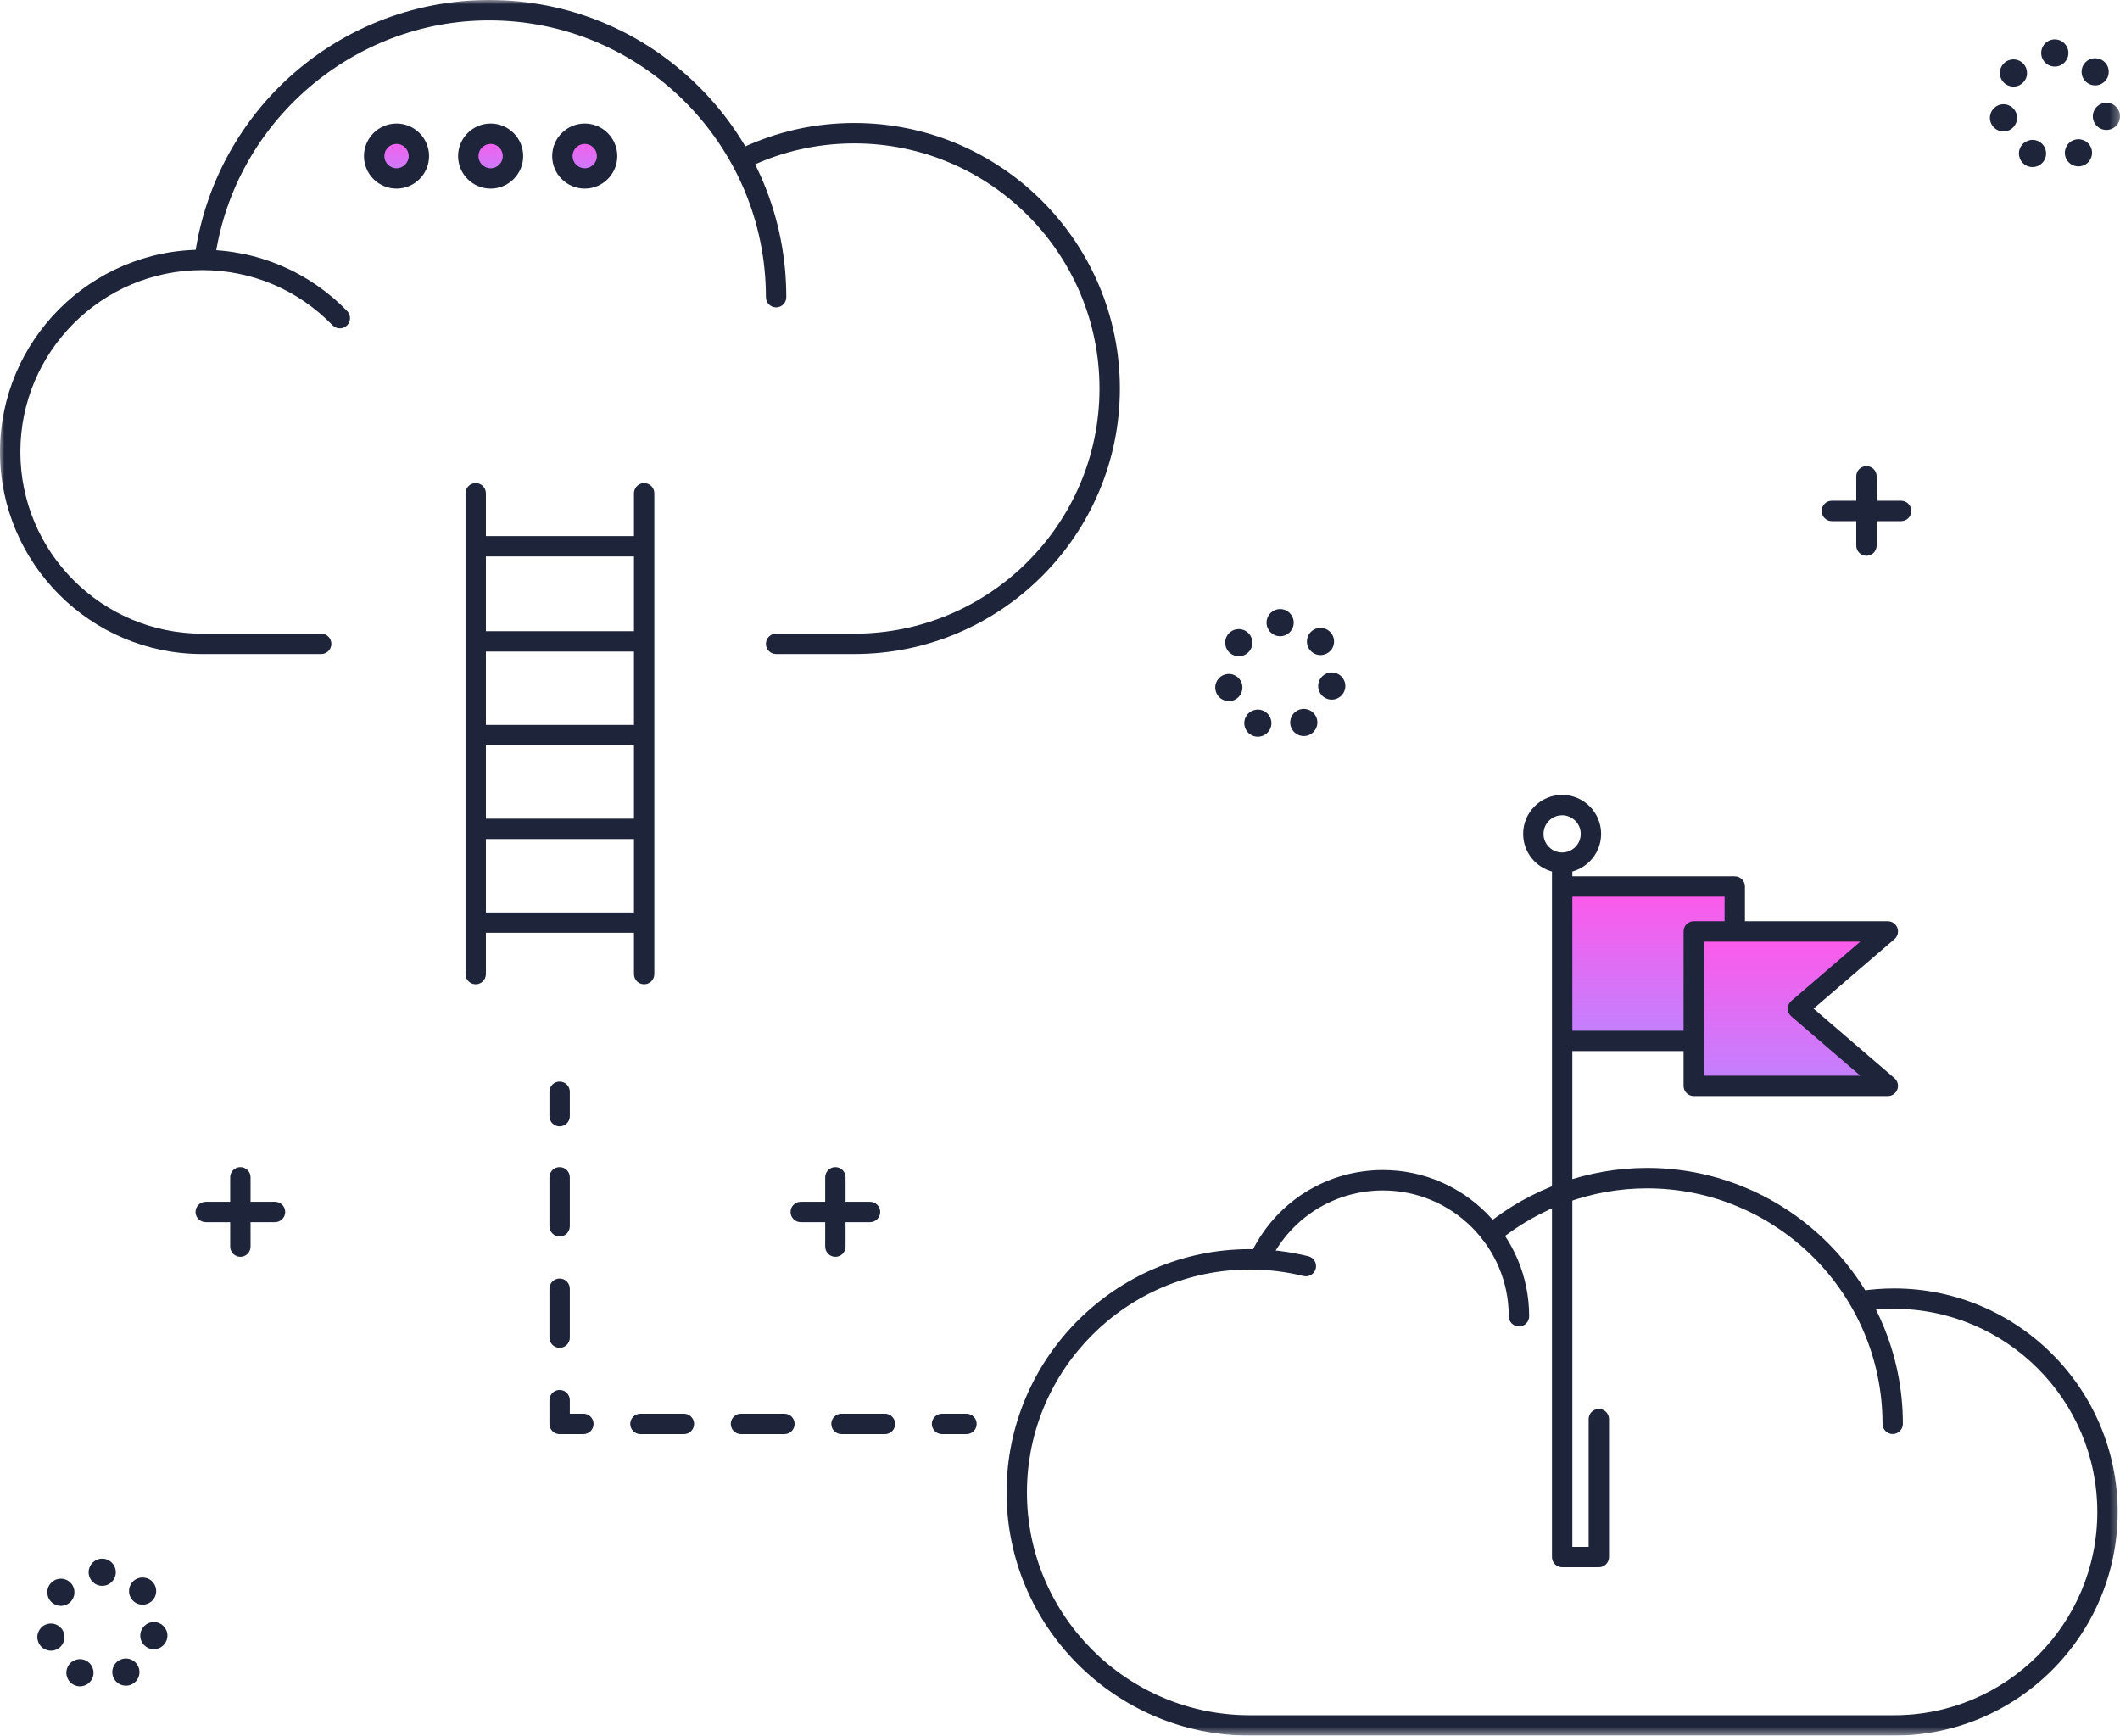 <svg width="243.71" height="199.505" viewBox="0 0 243.71 199.505" fill="none" xmlns="http://www.w3.org/2000/svg" xmlns:xlink="http://www.w3.org/1999/xlink">
	<desc>
			Created with Pixso.
	</desc>
	<mask id="mask1_416" mask-type="alpha" maskUnits="userSpaceOnUse" x="0" y="0" width="243.71" height="199.505">
		<rect id="Rectangle 57" width="243.71" height="199.505" fill="#C4C4C4"/>
	</mask>
	<g mask="url(#mask1_416)">
		<path id="Path 307" d="M45.584 15.369C44.164 15.369 43.013 16.52 43.013 17.939C43.013 19.359 44.164 20.51 45.584 20.51C47.003 20.51 48.154 19.359 48.154 17.939C48.154 16.52 47.003 15.369 45.584 15.369Z" fill-rule="evenodd" fill="url(#paint_linear_1_417_0)"/>
	</g>
	<g mask="url(#mask1_416)">
		<path id="Path 308" d="M56.402 15.369C54.982 15.369 53.831 16.52 53.831 17.939C53.831 19.359 54.982 20.51 56.402 20.51C57.822 20.51 58.973 19.359 58.973 17.939C58.973 16.52 57.822 15.369 56.402 15.369Z" fill-rule="evenodd" fill="url(#paint_linear_1_418_0)"/>
	</g>
	<g mask="url(#mask1_416)">
		<path id="Path 309" d="M67.221 15.369C65.8 15.369 64.65 16.52 64.65 17.939C64.65 19.359 65.8 20.51 67.221 20.51C68.64 20.51 69.791 19.359 69.791 17.939C69.791 16.52 68.64 15.369 67.221 15.369Z" fill-rule="evenodd" fill="url(#paint_linear_1_419_0)"/>
	</g>
	<g mask="url(#mask1_416)">
		<path id="Path 310" d="M179.699 119.653L194.405 119.653L199.424 106.642L199.424 101.902L179.699 101.902L179.699 119.653Z" fill-rule="evenodd" fill="url(#paint_linear_1_420_0)"/>
	</g>
	<g mask="url(#mask1_416)">
		<path id="Path 311" d="M194.71 107.065L194.71 124.817L217.017 124.817L206.689 115.941L217.017 107.065L194.71 107.065Z" fill-rule="evenodd" fill="url(#paint_linear_1_421_0)"/>
	</g>
	<mask id="mask1_423" mask-type="alpha" maskUnits="userSpaceOnUse" x="0" y="0" width="243.71" height="199.505">
		<rect id="Rectangle 58" width="243.71" height="199.505" fill="#C4C4C4"/>
	</mask>
	<g mask="url(#mask1_423)">
		<path id="Path 312" d="M217.743 148.105C216.465 148.105 215.18 148.2 213.925 148.387C213.285 148.482 212.844 149.078 212.939 149.718C213.035 150.358 213.631 150.799 214.271 150.704C215.411 150.534 216.58 150.447 217.743 150.447C230.623 150.447 241.101 160.926 241.101 173.805C241.101 186.685 230.623 197.163 217.743 197.163L143.672 197.163C129.547 197.163 118.055 185.671 118.055 171.546C118.055 157.421 129.547 145.929 143.672 145.929C145.759 145.929 147.833 146.18 149.839 146.676C150.467 146.831 151.102 146.448 151.257 145.82C151.412 145.192 151.029 144.557 150.401 144.402C148.212 143.861 145.948 143.586 143.672 143.586C128.255 143.586 115.713 156.129 115.713 171.546C115.713 186.963 128.255 199.505 143.672 199.505L217.743 199.505C231.914 199.505 243.443 187.976 243.443 173.805C243.443 159.634 231.914 148.105 217.743 148.105Z" fill-rule="evenodd" fill="#1E243A"/>
	</g>
	<g mask="url(#mask1_423)">
		<path id="Path 313" d="M158.983 134.496C152.575 134.496 146.813 138.058 143.945 143.792C143.656 144.371 143.89 145.074 144.469 145.364C145.047 145.653 145.751 145.418 146.04 144.84C148.509 139.905 153.468 136.839 158.983 136.839C166.957 136.839 173.444 143.326 173.444 151.301C173.444 151.947 173.969 152.472 174.616 152.472C175.263 152.472 175.787 151.947 175.787 151.301C175.787 142.034 168.249 134.496 158.983 134.496Z" fill-rule="evenodd" fill="#1E243A"/>
	</g>
	<g mask="url(#mask1_423)">
		<path id="Path 314" d="M189.34 134.254C182.547 134.254 175.92 136.625 170.681 140.93C170.181 141.341 170.109 142.079 170.52 142.579C170.93 143.079 171.668 143.151 172.168 142.74C176.99 138.779 183.088 136.597 189.34 136.597C204.266 136.597 216.409 148.74 216.409 163.665C216.409 164.312 216.933 164.836 217.58 164.836C218.227 164.836 218.751 164.312 218.751 163.665C218.751 147.448 205.558 134.254 189.34 134.254Z" fill-rule="evenodd" fill="#1E243A"/>
	</g>
	<g mask="url(#mask1_423)">
		<path id="Path 315" d="M183.798 161.957C183.151 161.957 182.626 162.481 182.626 163.128L182.626 177.808L180.752 177.808L180.752 99.569C180.752 98.923 180.228 98.398 179.581 98.398C178.934 98.398 178.41 98.923 178.41 99.569L178.41 178.979C178.41 179.626 178.934 180.15 179.581 180.15L183.798 180.15C184.445 180.15 184.969 179.626 184.969 178.979L184.969 163.128C184.969 162.481 184.445 161.957 183.798 161.957Z" fill-rule="evenodd" fill="#1E243A"/>
	</g>
	<g mask="url(#mask1_423)">
		<path id="Path 316" d="M179.578 91.371C177.107 91.371 175.097 93.381 175.097 95.852C175.097 98.323 177.107 100.333 179.578 100.333C182.049 100.333 184.06 98.323 184.06 95.852C184.06 93.381 182.049 91.371 179.578 91.371ZM179.578 97.991C178.399 97.991 177.439 97.031 177.439 95.852C177.439 94.673 178.399 93.713 179.578 93.713C180.758 93.713 181.717 94.673 181.717 95.852C181.717 97.031 180.758 97.991 179.578 97.991Z" fill-rule="evenodd" fill="#1E243A"/>
	</g>
	<g mask="url(#mask1_423)">
		<path id="Path 317" d="M199.424 100.73L179.699 100.73C179.052 100.73 178.528 101.255 178.528 101.902C178.528 102.549 179.052 103.073 179.699 103.073L198.253 103.073L198.253 106.642C198.253 107.289 198.777 107.813 199.424 107.813C200.071 107.813 200.595 107.289 200.595 106.642L200.595 101.902C200.595 101.255 200.071 100.73 199.424 100.73Z" fill-rule="evenodd" fill="#1E243A"/>
	</g>
	<g mask="url(#mask1_423)">
		<path id="Path 318" d="M194.404 118.481L179.699 118.481C179.052 118.481 178.528 119.006 178.528 119.653C178.528 120.3 179.052 120.824 179.699 120.824L194.404 120.824C195.051 120.824 195.575 120.3 195.575 119.653C195.575 119.006 195.051 118.481 194.404 118.481Z" fill-rule="evenodd" fill="#1E243A"/>
	</g>
	<g mask="url(#mask1_423)">
		<path id="Path 319" d="M218.115 106.659C217.945 106.199 217.507 105.895 217.017 105.895L194.71 105.895C194.063 105.895 193.539 106.419 193.539 107.066L193.539 124.817C193.539 125.464 194.063 125.988 194.71 125.988L217.017 125.988C217.507 125.988 217.945 125.683 218.115 125.224C218.286 124.765 218.152 124.248 217.78 123.929L208.486 115.941L217.78 107.954C218.152 107.635 218.286 107.118 218.115 106.659ZM205.926 115.053C205.667 115.276 205.518 115.6 205.518 115.941C205.518 116.283 205.667 116.607 205.926 116.83L213.857 123.646L195.881 123.646L195.881 108.237L213.857 108.237L205.926 115.053Z" fill-rule="evenodd" fill="#1E243A"/>
	</g>
	<g mask="url(#mask1_423)">
		<path id="Path 320" d="M98.216 14.139C93.679 14.139 89.313 15.111 85.238 17.028C84.653 17.303 84.401 18.001 84.677 18.586C84.952 19.171 85.65 19.423 86.235 19.148C89.996 17.378 94.026 16.481 98.216 16.481C113.753 16.481 126.394 29.122 126.394 44.659C126.394 60.196 113.753 72.837 98.216 72.837L89.218 72.837C88.571 72.837 88.047 73.361 88.047 74.008C88.047 74.655 88.571 75.179 89.218 75.179L98.216 75.179C115.045 75.179 128.736 61.488 128.736 44.659C128.736 27.83 115.045 14.139 98.216 14.139Z" fill-rule="evenodd" fill="#1E243A"/>
	</g>
	<g mask="url(#mask1_423)">
		<path id="Path 321" d="M23.237 28.706C10.424 28.706 0 39.131 0 51.943C0 64.756 10.424 75.18 23.237 75.18L36.923 75.18C37.57 75.18 38.094 74.656 38.094 74.008C38.094 73.362 37.57 72.837 36.923 72.837L23.237 72.837C11.716 72.837 2.342 63.464 2.342 51.943C2.342 40.422 11.716 31.049 23.237 31.049C28.934 31.049 34.258 33.3 38.228 37.389C38.679 37.853 39.42 37.864 39.884 37.414C40.348 36.963 40.359 36.221 39.909 35.757C35.494 31.21 29.573 28.706 23.237 28.706Z" fill-rule="evenodd" fill="#1E243A"/>
	</g>
	<g mask="url(#mask1_423)">
		<path id="Path 322" d="M56.228 0C47.974 0 40.007 2.983 33.792 8.399C27.638 13.762 23.602 21.141 22.427 29.177C22.333 29.817 22.776 30.411 23.416 30.505C24.056 30.599 24.651 30.156 24.744 29.516C27.01 14.024 40.545 2.343 56.228 2.343C73.773 2.343 88.047 16.617 88.047 34.162C88.047 34.809 88.572 35.334 89.219 35.334C89.865 35.334 90.39 34.809 90.39 34.162C90.39 25.037 86.836 16.458 80.384 10.006C73.931 3.553 65.353 0 56.228 0Z" fill-rule="evenodd" fill="#1E243A"/>
	</g>
	<g mask="url(#mask1_423)">
		<path id="Path 323" d="M45.584 14.198C43.52 14.198 41.841 15.877 41.841 17.94C41.841 20.003 43.52 21.682 45.584 21.682C47.647 21.682 49.325 20.003 49.325 17.94C49.325 15.877 47.647 14.198 45.584 14.198ZM45.584 19.339C44.812 19.339 44.184 18.711 44.184 17.94C44.184 17.168 44.812 16.54 45.584 16.54C46.355 16.54 46.983 17.168 46.983 17.94C46.983 18.711 46.355 19.339 45.584 19.339Z" fill-rule="evenodd" fill="#1E243A"/>
	</g>
	<g mask="url(#mask1_423)">
		<path id="Path 324" d="M56.402 14.198C54.339 14.198 52.66 15.877 52.66 17.94C52.66 20.003 54.339 21.682 56.402 21.682C58.465 21.682 60.144 20.003 60.144 17.94C60.144 15.877 58.465 14.198 56.402 14.198ZM56.402 19.339C55.63 19.339 55.002 18.711 55.002 17.94C55.002 17.168 55.63 16.54 56.402 16.54C57.174 16.54 57.802 17.168 57.802 17.94C57.802 18.711 57.174 19.339 56.402 19.339Z" fill-rule="evenodd" fill="#1E243A"/>
	</g>
	<g mask="url(#mask1_423)">
		<path id="Path 325" d="M67.221 14.198C65.157 14.198 63.478 15.877 63.478 17.94C63.478 20.003 65.157 21.682 67.221 21.682C69.284 21.682 70.962 20.003 70.962 17.94C70.962 15.877 69.284 14.198 67.221 14.198ZM67.221 19.339C66.449 19.339 65.821 18.711 65.821 17.94C65.821 17.168 66.449 16.54 67.221 16.54C67.992 16.54 68.62 17.168 68.62 17.94C68.62 18.711 67.992 19.339 67.221 19.339Z" fill-rule="evenodd" fill="#1E243A"/>
	</g>
	<g mask="url(#mask1_423)">
		<path id="Path 326" d="M74.05 55.532C73.403 55.532 72.879 56.057 72.879 56.704L72.879 111.969C72.879 112.615 73.403 113.14 74.05 113.14C74.697 113.14 75.221 112.615 75.221 111.969L75.221 56.704C75.221 56.057 74.697 55.532 74.05 55.532Z" fill-rule="evenodd" fill="#1E243A"/>
	</g>
	<g mask="url(#mask1_423)">
		<path id="Path 327" d="M54.686 55.532C54.039 55.532 53.515 56.057 53.515 56.704L53.515 111.969C53.515 112.615 54.039 113.14 54.686 113.14C55.333 113.14 55.857 112.615 55.857 111.969L55.857 56.704C55.857 56.057 55.333 55.532 54.686 55.532Z" fill-rule="evenodd" fill="#1E243A"/>
	</g>
	<g mask="url(#mask1_423)">
		<path id="Path 328" d="M73.936 61.621L54.884 61.621C54.237 61.621 53.713 62.146 53.713 62.792C53.713 63.44 54.237 63.964 54.884 63.964L73.936 63.964C74.583 63.964 75.107 63.44 75.107 62.792C75.107 62.146 74.583 61.621 73.936 61.621Z" fill-rule="evenodd" fill="#1E243A"/>
	</g>
	<g mask="url(#mask1_423)">
		<path id="Path 329" d="M73.936 72.553L54.884 72.553C54.237 72.553 53.713 73.077 53.713 73.724C53.713 74.371 54.237 74.895 54.884 74.895L73.936 74.895C74.583 74.895 75.107 74.371 75.107 73.724C75.107 73.077 74.583 72.553 73.936 72.553Z" fill-rule="evenodd" fill="#1E243A"/>
	</g>
	<g mask="url(#mask1_423)">
		<path id="Path 330" d="M73.936 83.328L54.884 83.328C54.237 83.328 53.713 83.853 53.713 84.499C53.713 85.146 54.237 85.671 54.884 85.671L73.936 85.671C74.583 85.671 75.107 85.146 75.107 84.499C75.107 83.853 74.583 83.328 73.936 83.328Z" fill-rule="evenodd" fill="#1E243A"/>
	</g>
	<g mask="url(#mask1_423)">
		<path id="Path 331" d="M73.936 94.103L54.884 94.103C54.237 94.103 53.713 94.628 53.713 95.275C53.713 95.922 54.237 96.446 54.884 96.446L73.936 96.446C74.583 96.446 75.107 95.922 75.107 95.275C75.107 94.628 74.583 94.103 73.936 94.103Z" fill-rule="evenodd" fill="#1E243A"/>
	</g>
	<g mask="url(#mask1_423)">
		<path id="Path 332" d="M73.936 104.879L54.884 104.879C54.237 104.879 53.713 105.403 53.713 106.05C53.713 106.697 54.237 107.221 54.884 107.221L73.936 107.221C74.583 107.221 75.107 106.697 75.107 106.05C75.107 105.403 74.583 104.879 73.936 104.879Z" fill-rule="evenodd" fill="#1E243A"/>
	</g>
	<g mask="url(#mask1_423)">
		<path id="Path 333" d="M64.332 124.321C63.685 124.321 63.161 124.846 63.161 125.493L63.161 128.303C63.161 128.95 63.685 129.475 64.332 129.475C64.979 129.475 65.503 128.95 65.503 128.303L65.503 125.493C65.503 124.846 64.979 124.321 64.332 124.321Z" fill-rule="evenodd" fill="#1E243A"/>
	</g>
	<g mask="url(#mask1_423)">
		<path id="Path 334" d="M64.332 146.965C63.685 146.965 63.161 147.49 63.161 148.136L63.161 153.759C63.161 154.405 63.685 154.93 64.332 154.93C64.979 154.93 65.503 154.405 65.503 153.759L65.503 148.136C65.503 147.49 64.979 146.965 64.332 146.965Z" fill-rule="evenodd" fill="#1E243A"/>
	</g>
	<g mask="url(#mask1_423)">
		<path id="Path 335" d="M64.332 134.16C63.685 134.16 63.161 134.684 63.161 135.331L63.161 140.953C63.161 141.6 63.685 142.124 64.332 142.124C64.979 142.124 65.503 141.6 65.503 140.953L65.503 135.331C65.503 134.684 64.979 134.16 64.332 134.16Z" fill-rule="evenodd" fill="#1E243A"/>
	</g>
	<g mask="url(#mask1_423)">
		<path id="Path 336" d="M67.065 162.504L65.503 162.504L65.503 160.942C65.503 160.295 64.979 159.771 64.332 159.771C63.685 159.771 63.16 160.295 63.16 160.942L63.16 163.675C63.16 164.322 63.685 164.846 64.332 164.846L67.065 164.846C67.712 164.846 68.236 164.322 68.236 163.675C68.236 163.028 67.712 162.504 67.065 162.504Z" fill-rule="evenodd" fill="#1E243A"/>
	</g>
	<g mask="url(#mask1_423)">
		<path id="Path 337" d="M90.177 162.503L85.18 162.503C84.533 162.503 84.008 163.028 84.008 163.675C84.008 164.322 84.533 164.846 85.18 164.846L90.177 164.846C90.824 164.846 91.348 164.322 91.348 163.675C91.348 163.028 90.824 162.503 90.177 162.503Z" fill-rule="evenodd" fill="#1E243A"/>
	</g>
	<g mask="url(#mask1_423)">
		<path id="Path 338" d="M78.621 162.503L73.624 162.503C72.977 162.503 72.452 163.028 72.452 163.675C72.452 164.322 72.977 164.846 73.624 164.846L78.621 164.846C79.268 164.846 79.792 164.322 79.792 163.675C79.792 163.028 79.268 162.503 78.621 162.503Z" fill-rule="evenodd" fill="#1E243A"/>
	</g>
	<g mask="url(#mask1_423)">
		<path id="Path 339" d="M101.733 162.503L96.736 162.503C96.089 162.503 95.565 163.028 95.565 163.675C95.565 164.322 96.089 164.846 96.736 164.846L101.733 164.846C102.38 164.846 102.904 164.322 102.904 163.675C102.904 163.028 102.38 162.503 101.733 162.503Z" fill-rule="evenodd" fill="#1E243A"/>
	</g>
	<g mask="url(#mask1_423)">
		<path id="Path 340" d="M111.103 162.503L108.292 162.503C107.645 162.503 107.121 163.028 107.121 163.675C107.121 164.322 107.645 164.846 108.292 164.846L111.103 164.846C111.75 164.846 112.274 164.322 112.274 163.675C112.274 163.028 111.75 162.503 111.103 162.503Z" fill-rule="evenodd" fill="#1E243A"/>
	</g>
	<g mask="url(#mask1_423)">
		<path id="Path 341" d="M234.313 16.226C233.531 15.862 232.602 16.198 232.236 16.98C231.871 17.761 232.21 18.69 232.99 19.055C233.204 19.155 233.429 19.202 233.651 19.202C234.239 19.202 234.802 18.87 235.066 18.303C235.431 17.52 235.094 16.591 234.313 16.226Z" fill-rule="evenodd" fill="#1E243A"/>
	</g>
	<g mask="url(#mask1_423)">
		<path id="Path 342" d="M230.49 9.616C230.778 9.842 231.12 9.953 231.46 9.953C231.921 9.953 232.377 9.75 232.684 9.36C233.22 8.685 233.106 7.703 232.43 7.167C231.754 6.631 230.771 6.745 230.236 7.422C229.7 8.098 229.814 9.08 230.49 9.616Z" fill-rule="evenodd" fill="#1E243A"/>
	</g>
	<g mask="url(#mask1_423)">
		<path id="Path 343" d="M240.855 9.815C241.209 9.815 241.566 9.695 241.859 9.45C242.52 8.896 242.605 7.91 242.05 7.25C241.495 6.589 240.511 6.503 239.851 7.059C239.19 7.614 239.104 8.597 239.659 9.26C239.968 9.626 240.41 9.815 240.855 9.815Z" fill-rule="evenodd" fill="#1E243A"/>
	</g>
	<g mask="url(#mask1_423)">
		<path id="Path 344" d="M229.958 12.027C229.118 12.225 228.598 13.065 228.796 13.905C228.966 14.624 229.607 15.108 230.316 15.108C230.434 15.108 230.554 15.094 230.675 15.066C231.515 14.867 232.035 14.027 231.836 13.187C231.638 12.348 230.797 11.828 229.958 12.027Z" fill-rule="evenodd" fill="#1E243A"/>
	</g>
	<g mask="url(#mask1_423)">
		<path id="Path 345" d="M242.462 11.844C241.617 11.671 240.791 12.216 240.619 13.06C240.444 13.905 240.989 14.73 241.834 14.903C241.94 14.925 242.045 14.936 242.149 14.936C242.876 14.936 243.525 14.427 243.678 13.688C243.852 12.843 243.307 12.017 242.462 11.844Z" fill-rule="evenodd" fill="#1E243A"/>
	</g>
	<g mask="url(#mask1_423)">
		<path id="Path 346" d="M236.214 4.529C235.35 4.529 234.652 5.227 234.652 6.091C234.652 6.953 235.35 7.652 236.214 7.652C237.076 7.652 237.776 6.953 237.776 6.091C237.776 5.227 237.076 4.529 236.214 4.529Z" fill-rule="evenodd" fill="#1E243A"/>
	</g>
	<g mask="url(#mask1_423)">
		<path id="Path 347" d="M238.231 16.17C237.46 16.557 237.149 17.495 237.538 18.267C237.811 18.812 238.362 19.126 238.934 19.126C239.17 19.126 239.409 19.073 239.635 18.959C240.405 18.572 240.716 17.633 240.329 16.863C239.94 16.092 239.001 15.782 238.231 16.17Z" fill-rule="evenodd" fill="#1E243A"/>
	</g>
	<g mask="url(#mask1_423)">
		<path id="Path 348" d="M141.438 75.097C141.723 75.325 142.067 75.434 142.406 75.434C142.866 75.434 143.322 75.231 143.632 74.842C144.166 74.166 144.052 73.184 143.375 72.65C142.699 72.114 141.717 72.228 141.181 72.904C140.647 73.581 140.761 74.563 141.438 75.097Z" fill-rule="evenodd" fill="#1E243A"/>
	</g>
	<g mask="url(#mask1_423)">
		<path id="Path 349" d="M140.903 77.51C140.065 77.706 139.545 78.548 139.743 79.388C139.912 80.108 140.554 80.591 141.261 80.591C141.38 80.591 141.5 80.577 141.622 80.549C142.46 80.35 142.98 79.51 142.782 78.67C142.584 77.83 141.744 77.311 140.903 77.51Z" fill-rule="evenodd" fill="#1E243A"/>
	</g>
	<g mask="url(#mask1_423)">
		<path id="Path 350" d="M151.802 75.298C152.157 75.298 152.513 75.178 152.805 74.933C153.465 74.379 153.551 73.393 152.997 72.733C152.442 72.072 151.457 71.986 150.796 72.54C150.136 73.096 150.05 74.082 150.606 74.741C150.914 75.109 151.357 75.298 151.802 75.298Z" fill-rule="evenodd" fill="#1E243A"/>
	</g>
	<g mask="url(#mask1_423)">
		<path id="Path 351" d="M149.177 81.653C148.407 82.04 148.096 82.978 148.484 83.749C148.759 84.295 149.308 84.609 149.88 84.609C150.116 84.609 150.356 84.556 150.581 84.442C151.351 84.055 151.662 83.116 151.275 82.346C150.886 81.575 149.949 81.264 149.177 81.653Z" fill-rule="evenodd" fill="#1E243A"/>
	</g>
	<g mask="url(#mask1_423)">
		<path id="Path 352" d="M153.409 77.327C152.564 77.154 151.738 77.697 151.565 78.542C151.391 79.385 151.935 80.213 152.78 80.386C152.886 80.408 152.992 80.419 153.097 80.419C153.821 80.419 154.473 79.91 154.624 79.171C154.797 78.326 154.254 77.501 153.409 77.327Z" fill-rule="evenodd" fill="#1E243A"/>
	</g>
	<g mask="url(#mask1_423)">
		<path id="Path 353" d="M147.16 70.01C146.297 70.01 145.598 70.71 145.598 71.572C145.598 72.436 146.297 73.134 147.16 73.134C148.021 73.134 148.721 72.436 148.721 71.572C148.721 70.71 148.021 70.01 147.16 70.01Z" fill-rule="evenodd" fill="#1E243A"/>
	</g>
	<g mask="url(#mask1_423)">
		<path id="Path 354" d="M145.259 81.709C144.478 81.344 143.547 81.681 143.184 82.463C142.818 83.244 143.156 84.173 143.938 84.539C144.152 84.639 144.375 84.686 144.597 84.686C145.184 84.686 145.748 84.353 146.013 83.784C146.379 83.003 146.04 82.075 145.259 81.709Z" fill-rule="evenodd" fill="#1E243A"/>
	</g>
	<g mask="url(#mask1_423)">
		<path id="Path 355" d="M6.029 184.253C6.315 184.481 6.657 184.592 6.997 184.592C7.458 184.592 7.914 184.389 8.223 183.998C8.757 183.322 8.643 182.34 7.967 181.804C7.291 181.27 6.308 181.384 5.774 182.06C5.237 182.736 5.353 183.719 6.029 184.253Z" fill-rule="evenodd" fill="#1E243A"/>
	</g>
	<g mask="url(#mask1_423)">
		<path id="Path 356" d="M16.394 184.454C16.748 184.454 17.104 184.334 17.396 184.089C18.057 183.534 18.143 182.549 17.588 181.888C17.034 181.228 16.049 181.142 15.388 181.696C14.727 182.25 14.642 183.236 15.196 183.897C15.505 184.265 15.947 184.454 16.394 184.454Z" fill-rule="evenodd" fill="#1E243A"/>
	</g>
	<g mask="url(#mask1_423)">
		<path id="Path 357" d="M5.495 186.664C4.656 186.862 4.136 187.704 4.335 188.544C4.503 189.262 5.145 189.747 5.852 189.747C5.971 189.747 6.093 189.732 6.213 189.704C7.052 189.506 7.572 188.666 7.373 187.826C7.175 186.985 6.335 186.467 5.495 186.664Z" fill-rule="evenodd" fill="#1E243A"/>
	</g>
	<g mask="url(#mask1_423)">
		<path id="Path 358" d="M13.769 190.808C12.997 191.196 12.688 192.134 13.075 192.904C13.35 193.451 13.9 193.765 14.471 193.765C14.707 193.765 14.947 193.711 15.172 193.597C15.942 193.21 16.253 192.271 15.866 191.502C15.477 190.73 14.539 190.421 13.769 190.808Z" fill-rule="evenodd" fill="#1E243A"/>
	</g>
	<g mask="url(#mask1_423)">
		<path id="Path 359" d="M17.999 186.482C17.156 186.309 16.33 186.854 16.156 187.699C15.983 188.544 16.526 189.368 17.371 189.542C17.477 189.563 17.584 189.574 17.687 189.574C18.413 189.574 19.064 189.065 19.215 188.327C19.389 187.482 18.844 186.656 17.999 186.482Z" fill-rule="evenodd" fill="#1E243A"/>
	</g>
	<g mask="url(#mask1_423)">
		<path id="Path 360" d="M11.751 179.166C10.889 179.166 10.189 179.866 10.189 180.728C10.189 181.59 10.889 182.29 11.751 182.29C12.613 182.29 13.312 181.59 13.312 180.728C13.312 179.866 12.613 179.166 11.751 179.166Z" fill-rule="evenodd" fill="#1E243A"/>
	</g>
	<g mask="url(#mask1_423)">
		<path id="Path 361" d="M9.85 190.865C9.07 190.499 8.14 190.837 7.775 191.619C7.41 192.4 7.747 193.329 8.528 193.694C8.741 193.794 8.966 193.841 9.188 193.841C9.775 193.841 10.339 193.509 10.605 192.94C10.969 192.159 10.631 191.23 9.85 190.865Z" fill-rule="evenodd" fill="#1E243A"/>
	</g>
	<g mask="url(#mask1_423)">
		<path id="Path 362" d="M214.562 53.579C213.915 53.579 213.391 54.103 213.391 54.75L213.391 62.714C213.391 63.361 213.915 63.886 214.562 63.886C215.209 63.886 215.733 63.361 215.733 62.714L215.733 54.75C215.733 54.103 215.209 53.579 214.562 53.579Z" fill-rule="evenodd" fill="#1E243A"/>
	</g>
	<g mask="url(#mask1_423)">
		<path id="Path 363" d="M218.544 57.561L210.58 57.561C209.933 57.561 209.409 58.085 209.409 58.732C209.409 59.379 209.933 59.904 210.58 59.904L218.544 59.904C219.191 59.904 219.715 59.379 219.715 58.732C219.715 58.085 219.191 57.561 218.544 57.561Z" fill-rule="evenodd" fill="#1E243A"/>
	</g>
	<g mask="url(#mask1_423)">
		<path id="Path 364" d="M96.033 134.16C95.386 134.16 94.862 134.684 94.862 135.331L94.862 143.295C94.862 143.942 95.386 144.467 96.033 144.467C96.68 144.467 97.205 143.942 97.205 143.295L97.205 135.331C97.205 134.684 96.68 134.16 96.033 134.16Z" fill-rule="evenodd" fill="#1E243A"/>
	</g>
	<g mask="url(#mask1_423)">
		<path id="Path 365" d="M100.015 138.142L92.051 138.142C91.404 138.142 90.88 138.667 90.88 139.313C90.88 139.96 91.404 140.485 92.051 140.485L100.015 140.485C100.662 140.485 101.187 139.96 101.187 139.313C101.187 138.667 100.662 138.142 100.015 138.142Z" fill-rule="evenodd" fill="#1E243A"/>
	</g>
	<g mask="url(#mask1_423)">
		<path id="Path 366" d="M27.633 134.16C26.986 134.16 26.462 134.684 26.462 135.331L26.462 143.295C26.462 143.942 26.986 144.467 27.633 144.467C28.28 144.467 28.804 143.942 28.804 143.295L28.804 135.331C28.804 134.684 28.28 134.16 27.633 134.16Z" fill-rule="evenodd" fill="#1E243A"/>
	</g>
	<g mask="url(#mask1_423)">
		<path id="Path 367" d="M31.616 138.142L23.651 138.142C23.004 138.142 22.48 138.667 22.48 139.313C22.48 139.96 23.004 140.485 23.651 140.485L31.616 140.485C32.263 140.485 32.787 139.96 32.787 139.313C32.787 138.667 32.263 138.142 31.616 138.142Z" fill-rule="evenodd" fill="#1E243A"/>
	</g>
	<defs>
		<linearGradient id="paint_linear_1_417_0" x1="45.584" y1="15.369" x2="45.584" y2="20.51" gradientUnits="userSpaceOnUse">
			<stop stop-color="#FF58E9"/>
			<stop offset="1" stop-color="#C082FF"/>
		</linearGradient>
		<linearGradient id="paint_linear_1_418_0" x1="56.402" y1="15.369" x2="56.402" y2="20.51" gradientUnits="userSpaceOnUse">
			<stop stop-color="#FF58E9"/>
			<stop offset="1" stop-color="#C082FF"/>
		</linearGradient>
		<linearGradient id="paint_linear_1_419_0" x1="67.22" y1="15.369" x2="67.22" y2="20.51" gradientUnits="userSpaceOnUse">
			<stop stop-color="#FF58E9"/>
			<stop offset="1" stop-color="#C082FF"/>
		</linearGradient>
		<linearGradient id="paint_linear_1_420_0" x1="189.562" y1="101.902" x2="189.562" y2="119.653" gradientUnits="userSpaceOnUse">
			<stop stop-color="#FF58E9"/>
			<stop offset="1" stop-color="#C082FF"/>
		</linearGradient>
		<linearGradient id="paint_linear_1_421_0" x1="205.864" y1="107.065" x2="205.864" y2="124.817" gradientUnits="userSpaceOnUse">
			<stop stop-color="#FF58E9"/>
			<stop offset="1" stop-color="#C082FF"/>
		</linearGradient>
	</defs>
</svg>
